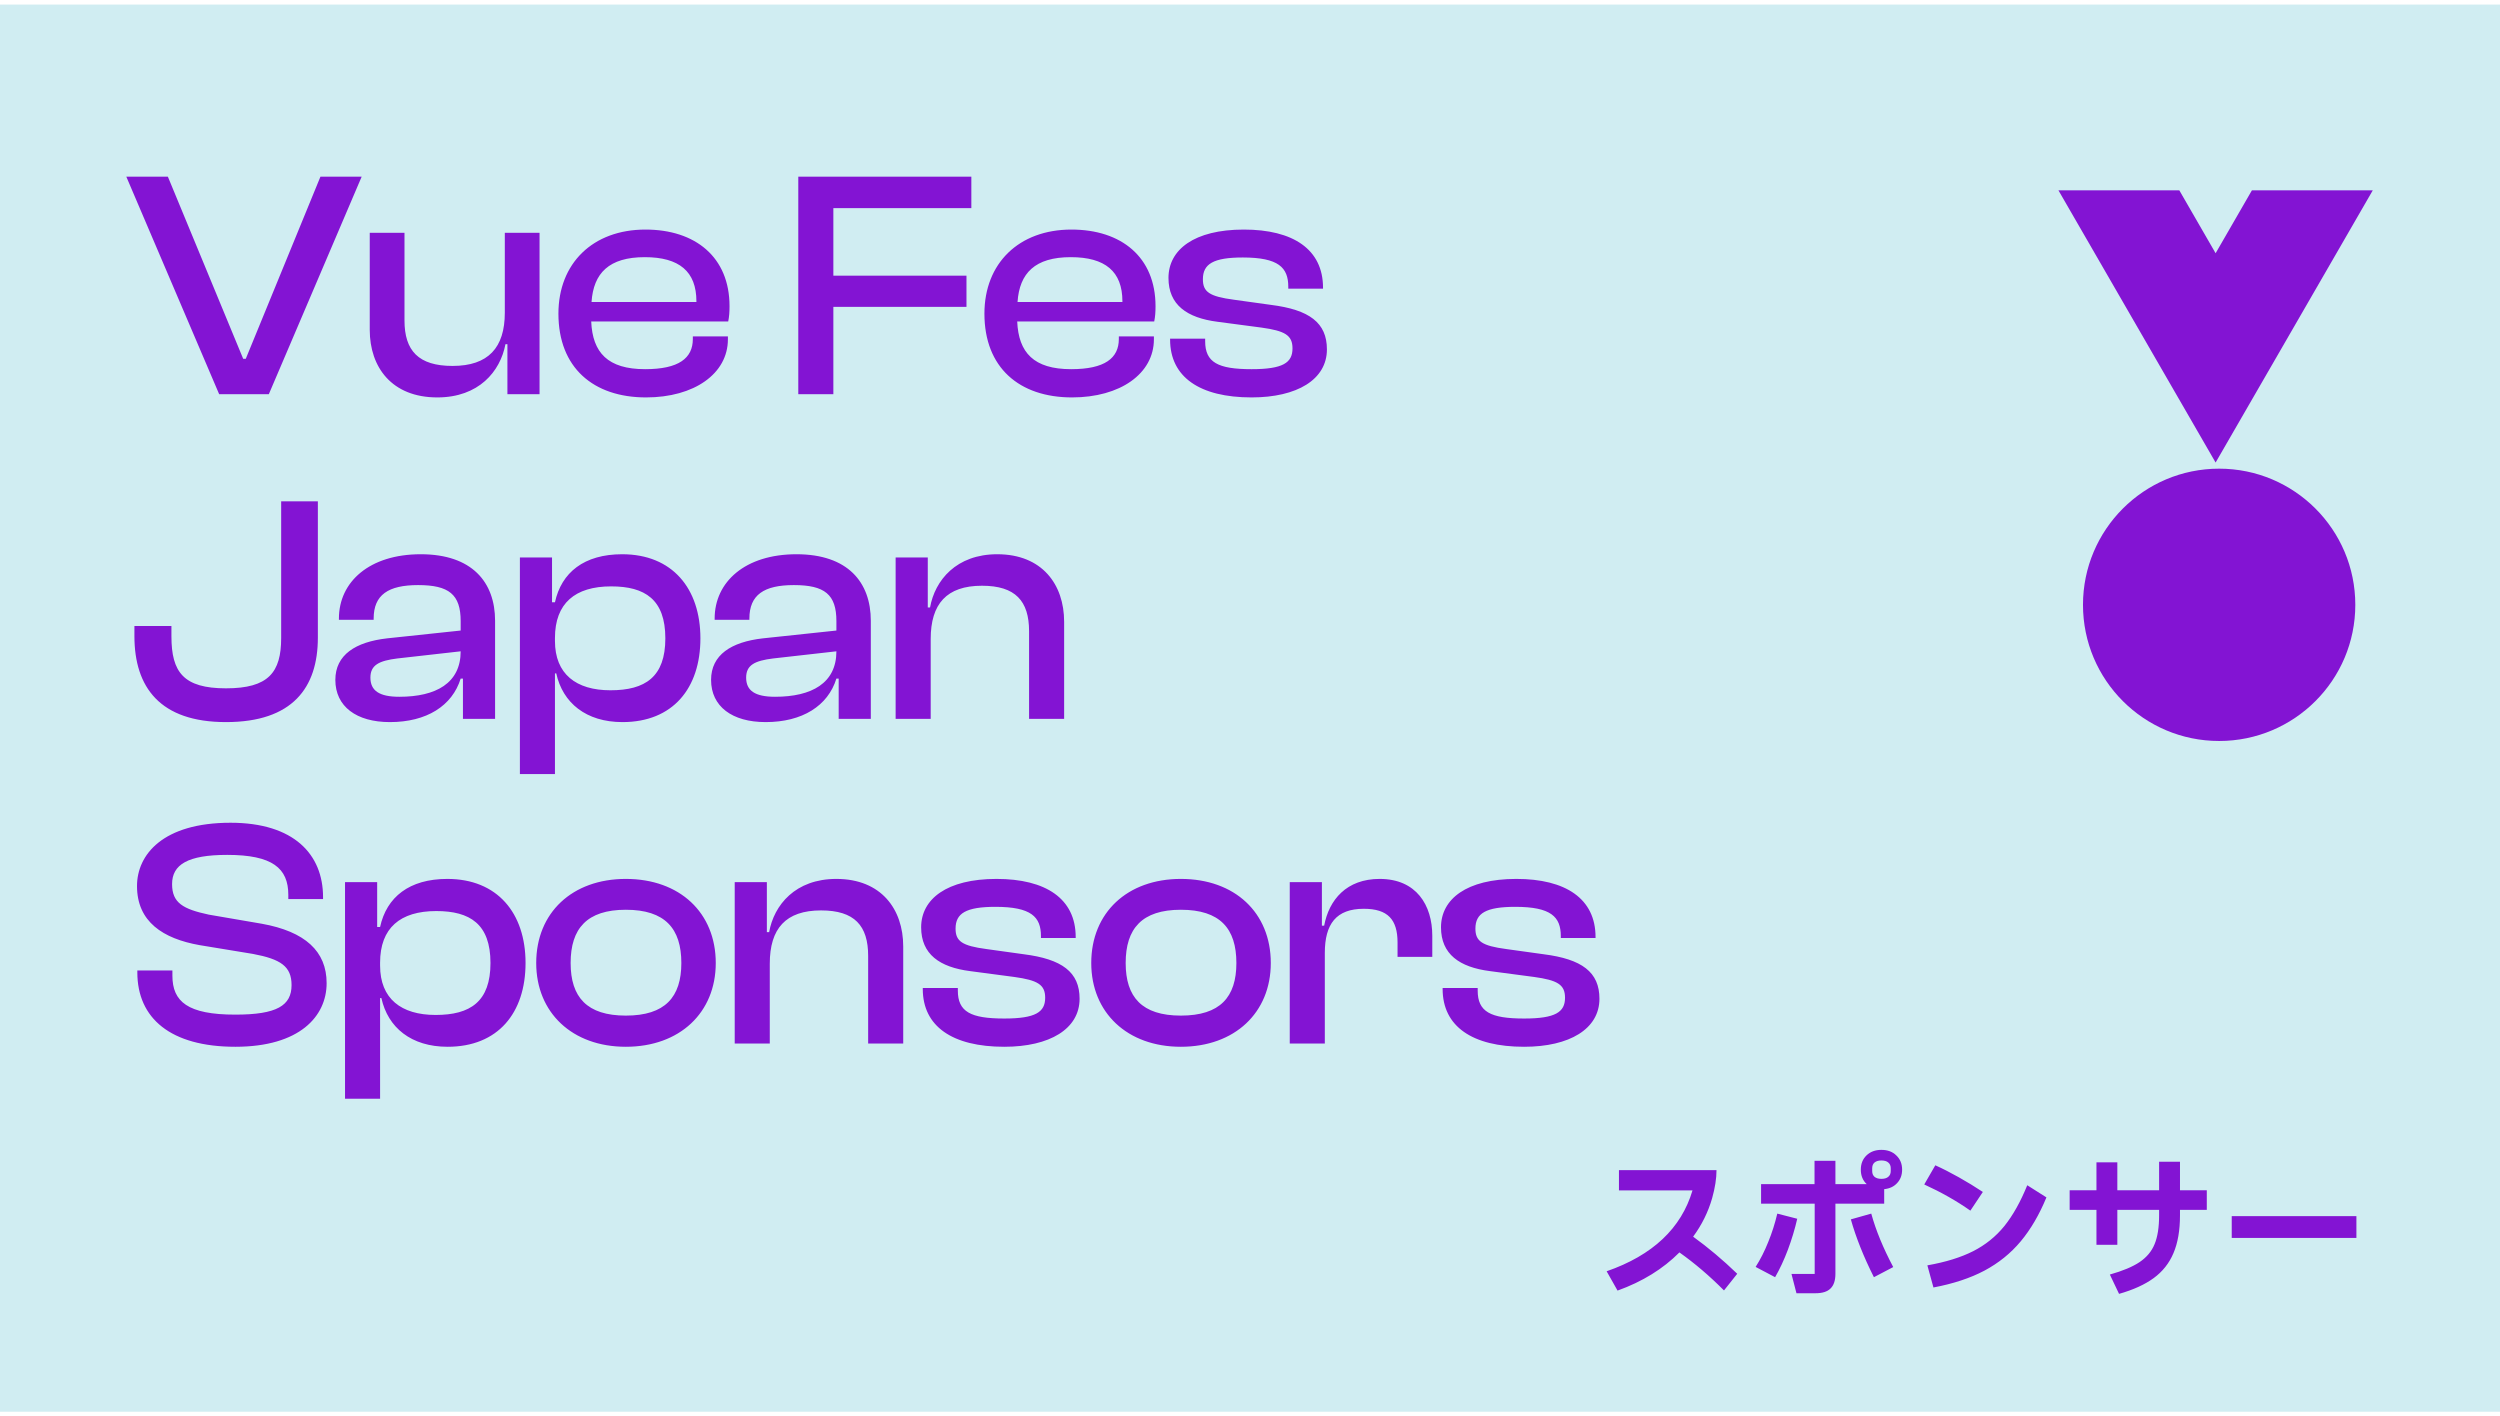 <svg width="385" height="218" viewBox="0 0 385 218" fill="none" xmlns="http://www.w3.org/2000/svg">
<rect width="385" height="216.703" transform="translate(0 0.703)" fill="#D0EDF2"/>
<path d="M41.4 60.703H33.75L19.45 27.203H25.85L37.45 55.253H37.85L49.35 27.203H55.7L41.4 60.703ZM67.341 61.203C60.341 61.203 56.941 56.553 56.941 50.803V35.853H62.291V49.353C62.291 54.003 64.441 56.353 69.691 56.353C75.191 56.353 77.741 53.553 77.741 48.153V35.853H83.091V60.703H78.141V53.003H77.841C77.041 57.203 73.741 61.203 67.341 61.203ZM99.497 61.203C91.347 61.203 85.997 56.603 85.997 48.303C85.997 40.553 91.297 35.353 99.397 35.353C107.097 35.353 112.347 39.603 112.347 47.153C112.347 48.053 112.297 48.753 112.147 49.503H91.047C91.247 54.303 93.597 56.853 99.347 56.853C104.547 56.853 106.697 55.153 106.697 52.203V51.803H112.097V52.253C112.097 57.553 106.897 61.203 99.497 61.203ZM99.297 39.603C93.797 39.603 91.397 42.053 91.097 46.503H107.247V46.403C107.247 41.803 104.597 39.603 99.297 39.603ZM128.337 60.703H122.937V27.203H149.587V32.053H128.337V42.453H148.837V47.253H128.337V60.703ZM165.101 61.203C156.951 61.203 151.601 56.603 151.601 48.303C151.601 40.553 156.901 35.353 165.001 35.353C172.701 35.353 177.951 39.603 177.951 47.153C177.951 48.053 177.901 48.753 177.751 49.503H156.651C156.851 54.303 159.201 56.853 164.951 56.853C170.151 56.853 172.301 55.153 172.301 52.203V51.803H177.701V52.253C177.701 57.553 172.501 61.203 165.101 61.203ZM164.901 39.603C159.401 39.603 157.001 42.053 156.701 46.503H172.851V46.403C172.851 41.803 170.201 39.603 164.901 39.603ZM192.745 61.203C184.745 61.203 180.195 58.053 180.195 52.303V52.153H185.595V52.553C185.595 55.803 187.545 56.853 192.745 56.853C197.595 56.853 199.045 55.853 199.045 53.653C199.045 51.603 197.845 50.953 194.295 50.453L187.495 49.553C182.795 48.953 179.945 46.953 179.945 42.803C179.945 38.453 183.895 35.353 191.545 35.353C199.145 35.353 203.745 38.403 203.745 44.303V44.453H198.395V44.153C198.395 41.203 196.895 39.653 191.395 39.653C186.845 39.653 185.245 40.653 185.245 43.003C185.245 44.953 186.245 45.653 189.995 46.153L195.745 46.953C201.645 47.703 204.345 49.703 204.345 53.803C204.345 58.453 199.745 61.203 192.745 61.203ZM34.8 111.203C24.65 111.203 20.7 105.853 20.7 97.953V96.403H26.4V98.003C26.4 103.503 28.25 106.003 34.8 106.003C41.35 106.003 43.3 103.553 43.3 98.253V77.203H48.95V98.203C48.95 105.903 45.05 111.203 34.8 111.203ZM60.043 111.203C54.893 111.203 51.643 108.803 51.643 104.703C51.643 100.853 54.743 98.853 59.643 98.303L70.943 97.103V95.653C70.943 91.553 69.143 90.103 64.393 90.103C59.793 90.103 57.543 91.603 57.543 95.253V95.453H52.193V95.253C52.193 89.603 56.893 85.353 64.793 85.353C72.693 85.353 76.243 89.653 76.243 95.603V110.703H71.293V104.503H70.943C69.643 108.703 65.693 111.203 60.043 111.203ZM57.043 104.353C57.043 106.353 58.393 107.303 61.493 107.303C67.143 107.303 70.943 105.203 70.943 100.303L61.193 101.403C58.393 101.753 57.043 102.403 57.043 104.353ZM85.463 119.203H80.064V85.853H85.013V92.753H85.463C86.463 88.153 89.963 85.353 95.814 85.353C103.513 85.353 107.863 90.603 107.863 98.303C107.863 106.003 103.613 111.203 95.864 111.203C90.263 111.203 86.663 108.253 85.663 103.703H85.463V119.203ZM85.463 98.703C85.463 103.803 88.713 106.303 94.013 106.303C99.364 106.303 102.463 104.253 102.463 98.303C102.463 92.303 99.314 90.303 94.114 90.303C88.564 90.303 85.463 92.903 85.463 98.253V98.703ZM117.906 111.203C112.756 111.203 109.506 108.803 109.506 104.703C109.506 100.853 112.606 98.853 117.506 98.303L128.806 97.103V95.653C128.806 91.553 127.006 90.103 122.256 90.103C117.656 90.103 115.406 91.603 115.406 95.253V95.453H110.056V95.253C110.056 89.603 114.756 85.353 122.656 85.353C130.556 85.353 134.106 89.653 134.106 95.603V110.703H129.156V104.503H128.806C127.506 108.703 123.556 111.203 117.906 111.203ZM114.906 104.353C114.906 106.353 116.256 107.303 119.356 107.303C125.006 107.303 128.806 105.203 128.806 100.303L119.056 101.403C116.256 101.753 114.906 102.403 114.906 104.353ZM143.327 110.703H137.927V85.853H142.877V93.553H143.227C143.977 89.353 147.277 85.353 153.577 85.353C160.477 85.353 163.877 90.003 163.877 95.753V110.703H158.477V97.203C158.477 92.553 156.377 90.203 151.227 90.203C145.777 90.203 143.327 93.003 143.327 98.403V110.703ZM36.25 161.203C26.25 161.203 21.15 156.803 21.15 149.753V149.453H26.55V150.253C26.55 154.253 28.9 156.253 36.25 156.253C42.65 156.253 44.9 154.853 44.9 151.703C44.9 148.803 43.2 147.703 38.95 146.903L30.75 145.553C25.1 144.553 21.1 141.953 21.1 136.453C21.1 131.603 25.1 126.703 35.5 126.703C45.3 126.703 49.75 131.603 49.75 138.153V138.453H44.4V137.803C44.4 133.703 41.95 131.653 35 131.653C28.9 131.653 26.5 133.153 26.5 136.153C26.5 139.053 28.2 140.003 32.15 140.853L40.3 142.253C47 143.453 50.3 146.503 50.3 151.403C50.3 156.503 46.15 161.203 36.25 161.203ZM58.534 169.203H53.134V135.853H58.084V142.753H58.534C59.534 138.153 63.034 135.353 68.884 135.353C76.584 135.353 80.934 140.603 80.934 148.303C80.934 156.003 76.684 161.203 68.934 161.203C63.334 161.203 59.734 158.253 58.734 153.703H58.534V169.203ZM58.534 148.703C58.534 153.803 61.784 156.303 67.084 156.303C72.434 156.303 75.534 154.253 75.534 148.303C75.534 142.303 72.384 140.303 67.184 140.303C61.634 140.303 58.534 142.903 58.534 148.253V148.703ZM96.377 161.203C88.127 161.203 82.577 155.953 82.577 148.303C82.577 140.553 88.127 135.353 96.377 135.353C104.677 135.353 110.227 140.553 110.227 148.303C110.227 155.953 104.677 161.203 96.377 161.203ZM96.377 156.403C102.427 156.403 104.927 153.553 104.927 148.303C104.927 143.003 102.427 140.103 96.377 140.103C90.377 140.103 87.877 143.003 87.877 148.303C87.877 153.553 90.377 156.403 96.377 156.403ZM118.546 160.703H113.146V135.853H118.096V143.553H118.446C119.196 139.353 122.496 135.353 128.796 135.353C135.696 135.353 139.096 140.003 139.096 145.753V160.703H133.696V147.203C133.696 142.553 131.596 140.203 126.446 140.203C120.996 140.203 118.546 143.003 118.546 148.403V160.703ZM154.657 161.203C146.657 161.203 142.107 158.053 142.107 152.303V152.153H147.507V152.553C147.507 155.803 149.457 156.853 154.657 156.853C159.507 156.853 160.957 155.853 160.957 153.653C160.957 151.603 159.757 150.953 156.207 150.453L149.407 149.553C144.707 148.953 141.857 146.953 141.857 142.803C141.857 138.453 145.807 135.353 153.457 135.353C161.057 135.353 165.657 138.403 165.657 144.303V144.453H160.307V144.153C160.307 141.203 158.807 139.653 153.307 139.653C148.757 139.653 147.157 140.653 147.157 143.003C147.157 144.953 148.157 145.653 151.907 146.153L157.657 146.953C163.557 147.703 166.257 149.703 166.257 153.803C166.257 158.453 161.657 161.203 154.657 161.203ZM181.853 161.203C173.603 161.203 168.053 155.953 168.053 148.303C168.053 140.553 173.603 135.353 181.853 135.353C190.153 135.353 195.703 140.553 195.703 148.303C195.703 155.953 190.153 161.203 181.853 161.203ZM181.853 156.403C187.903 156.403 190.403 153.553 190.403 148.303C190.403 143.003 187.903 140.103 181.853 140.103C175.853 140.103 173.353 143.003 173.353 148.303C173.353 153.553 175.853 156.403 181.853 156.403ZM204.022 160.703H198.622V135.853H203.572V142.553H203.922C204.672 138.553 207.372 135.353 212.472 135.353C218.122 135.353 220.572 139.403 220.572 144.103V147.353H215.222V145.153C215.222 141.603 213.722 139.953 210.022 139.953C205.772 139.953 204.022 142.303 204.022 146.753V160.703ZM234.714 161.203C226.714 161.203 222.164 158.053 222.164 152.303V152.153H227.564V152.553C227.564 155.803 229.514 156.853 234.714 156.853C239.564 156.853 241.014 155.853 241.014 153.653C241.014 151.603 239.814 150.953 236.264 150.453L229.464 149.553C224.764 148.953 221.914 146.953 221.914 142.803C221.914 138.453 225.864 135.353 233.514 135.353C241.114 135.353 245.714 138.403 245.714 144.303V144.453H240.364V144.153C240.364 141.203 238.864 139.653 233.364 139.653C228.814 139.653 227.214 140.653 227.214 143.003C227.214 144.953 228.214 145.653 231.964 146.153L237.714 146.953C243.614 147.703 246.314 149.703 246.314 153.803C246.314 158.453 241.714 161.203 234.714 161.203Z" fill="#8314D3"/>
<path d="M260.742 190.448C263.046 192.112 265.31 194.016 267.534 196.16L265.494 198.728C263.286 196.504 260.998 194.552 258.63 192.872C256.102 195.416 252.926 197.376 249.102 198.752L247.422 195.776C254.51 193.312 258.918 189.16 260.646 183.32H249.318V180.2H264.342C264.342 181.48 264.118 182.92 263.67 184.52C263.062 186.648 262.086 188.624 260.742 190.448ZM289.734 177.08C290.694 177.08 291.462 177.368 292.038 177.944C292.63 178.504 292.926 179.232 292.926 180.128C292.926 180.96 292.67 181.648 292.158 182.192C291.662 182.736 290.998 183.048 290.166 183.128V185.36H282.654V196.16C282.654 197.184 282.406 197.936 281.91 198.416C281.43 198.912 280.654 199.16 279.582 199.16H276.654L275.886 196.184H279.462V185.36H271.206V182.36H279.438V178.76H282.654V182.36H287.478C286.87 181.8 286.566 181.056 286.566 180.128C286.566 179.232 286.854 178.504 287.43 177.944C288.022 177.368 288.79 177.08 289.734 177.08ZM291.174 179.912C291.174 179.528 291.046 179.232 290.79 179.024C290.55 178.816 290.198 178.712 289.734 178.712C289.286 178.712 288.934 178.816 288.678 179.024C288.438 179.232 288.318 179.528 288.318 179.912V180.344C288.318 180.728 288.438 181.024 288.678 181.232C288.934 181.44 289.286 181.544 289.734 181.544C290.198 181.544 290.55 181.44 290.79 181.232C291.046 181.024 291.174 180.728 291.174 180.344V179.912ZM276.774 187.688C276.406 189.288 275.926 190.88 275.334 192.464C274.742 194.032 274.086 195.44 273.366 196.688L270.366 195.104C271.102 193.952 271.75 192.672 272.31 191.264C272.886 189.856 273.35 188.4 273.702 186.896L276.774 187.688ZM288.174 186.896C288.878 189.456 290.006 192.2 291.558 195.128L288.582 196.688C286.998 193.536 285.814 190.568 285.03 187.784L288.174 186.896ZM303.438 186.44C301.326 184.952 298.958 183.608 296.334 182.408L298.038 179.456C299.174 179.968 300.382 180.584 301.662 181.304C302.942 182.024 304.174 182.776 305.358 183.56L303.438 186.44ZM296.814 194.864C299.63 194.368 301.982 193.64 303.87 192.68C305.758 191.72 307.358 190.432 308.67 188.816C309.982 187.184 311.158 185.088 312.198 182.528L315.15 184.4C314.046 187.072 312.726 189.328 311.19 191.168C309.654 193.008 307.79 194.512 305.598 195.68C303.422 196.832 300.806 197.696 297.75 198.272L296.814 194.864ZM339.846 183.296V186.32H335.718V187.16C335.718 189.48 335.382 191.424 334.71 192.992C334.054 194.544 333.038 195.824 331.662 196.832C330.302 197.824 328.526 198.632 326.334 199.256L324.918 196.28C326.902 195.72 328.43 195.08 329.502 194.36C330.59 193.624 331.358 192.704 331.806 191.6C332.27 190.48 332.502 189.008 332.502 187.184V186.32H326.07V191.696H322.854V186.32H318.726V183.296H322.854V179H326.07V183.296H332.502V178.904H335.718V183.296H339.846ZM362.886 190.64H343.686V187.28H362.886V190.64Z" fill="#8314D3"/>
<path d="M341.204 39L346.793 29.313H365.407L341.204 71.231L317 29.313H335.615L341.204 39Z" fill="#8314D3"/>
<path d="M341.749 114.112C353.329 114.112 362.717 104.724 362.717 93.144C362.717 81.563 353.329 72.175 341.749 72.175C330.168 72.175 320.78 81.563 320.78 93.144C320.78 104.724 330.168 114.112 341.749 114.112Z" fill="#8314D3"/>
</svg>
